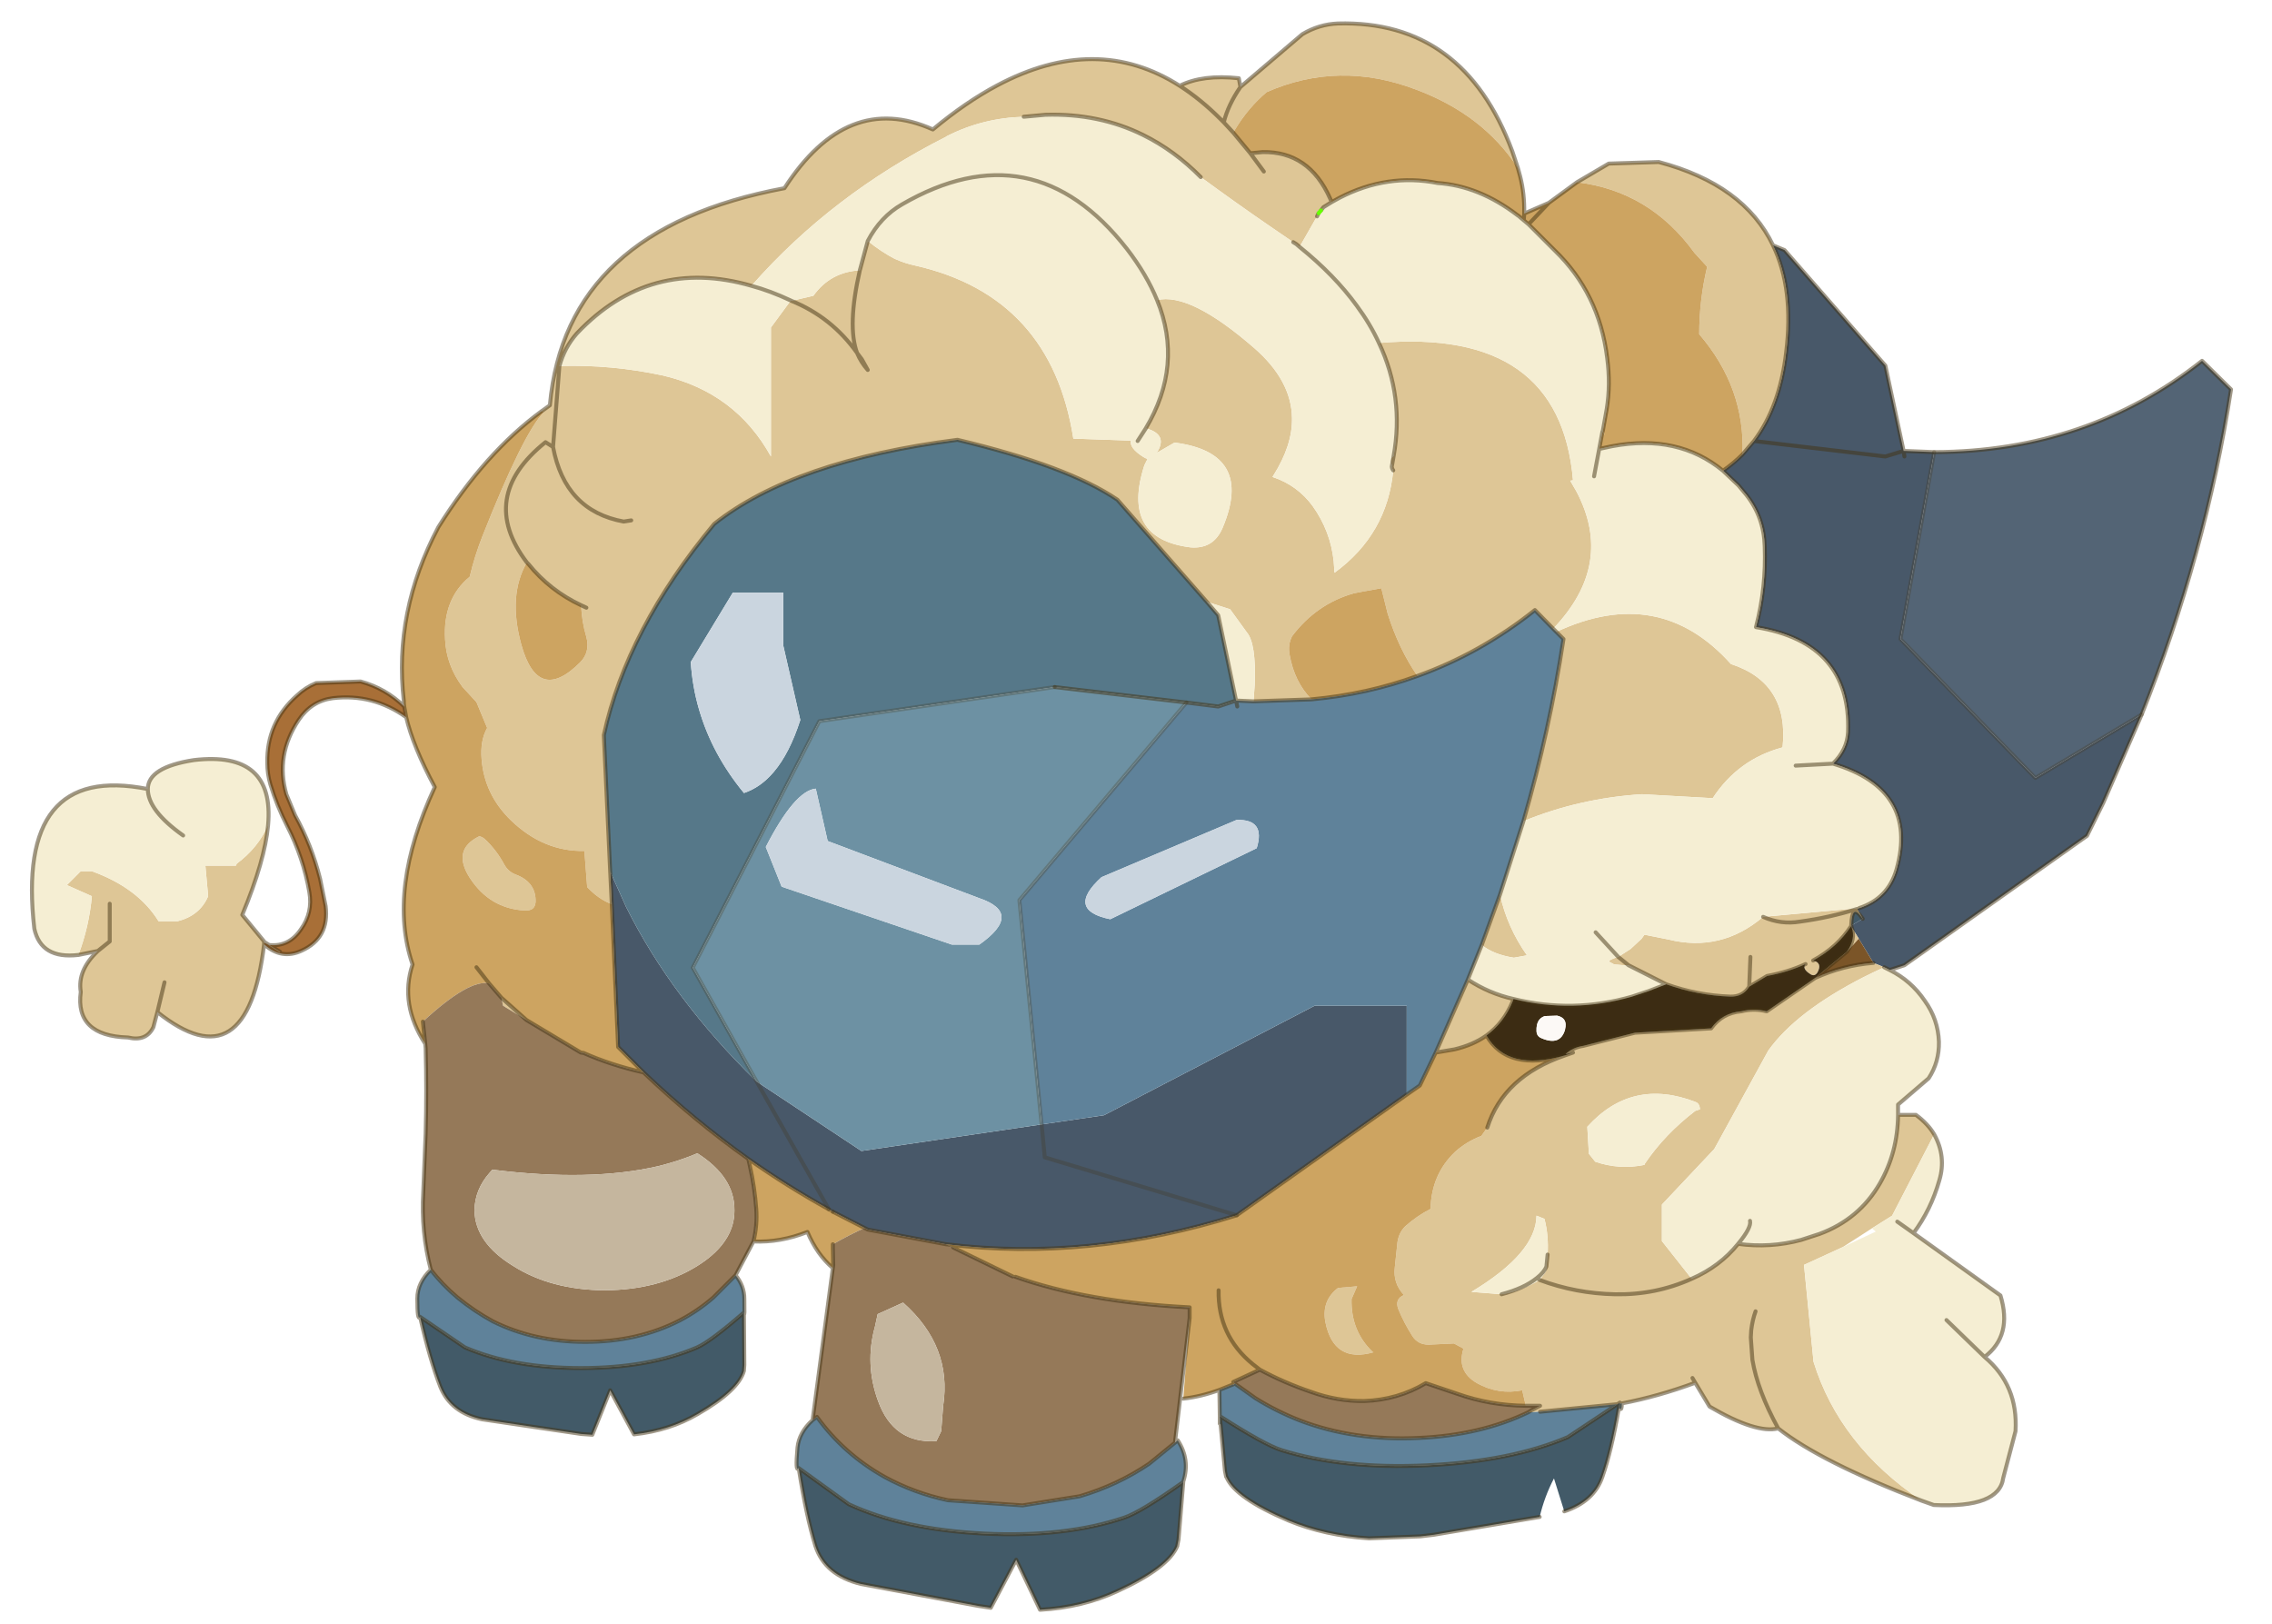 <svg width="235" height="168" xmlns="http://www.w3.org/2000/svg" xmlns:xlink="http://www.w3.org/1999/xlink"><defs><use xlink:href="#a" width="102.95" height="45" id="c"/><use xlink:href="#b" width="277.55" height="200.35" id="e"/><g id="d" stroke-opacity="0" stroke-linejoin="round" stroke-linecap="round" stroke="#f0f" fill="none"><path d="M187.95-293.5v380h-380v-380h380M92.95.6H-97" transform="translate(192.55 294)"/><path d="m187.95-293.5-190 190 190 190m-380-380 190 190L-192 86.5" transform="translate(192.55 294)"/></g><g id="b"><path fill-rule="evenodd" fill="#485869" d="m65.7 6.95-.2 4.1-.8 18-3.2 3.2q-6.3 6-13.2 10.9-4.9 3.45-10.15 6.35l9.1-16.1-9.1 16.1-.5.3-4 2.05-.4.2-9.85 1.85q-18 2.2-36.65-3.65l24.2-7.3.4-4.15-.4 4.15-24.2 7.3-.05-.05-21.35-15.15v-11.2h11.6L3.5 37.65l7.85 1.15 22.7 3.35 13.2-8.75q10.7-10.45 16.45-22l2-4.45m-161.2 12.4-1.85-.6-23-16.3-2.05-4.15-4.85-11.15 13.4 8 17-17.5-4.25-23.55 3.85-.15 2.3-10.75 12.7-14.55 1.45-.6q-2.65 5.5-1.65 13.5.8 6.85 4.05 11.15l1.45 1.7q1.1 1.1 2.45 2.05l-1.95 1.85-1 1.2q-2.2 2.8-2.3 6.45-.2 5.25 1.1 10.2-12 1.95-11.6 13.2.1 2.25 1.9 4-10.85 3.25-8 13.35 1.05 3.65 4.7 4.85l.25.1-.7 1.25 1.45.85-.05.2-.9 1.45-1.85 3.05-1.35.55-.7.35m-1.85-64.7.1-.7 2.3.7 16.55-1.95-16.55 1.95-2.3-.7-.1.7" transform="translate(138.75 100.15)"/><path fill-rule="evenodd" fill="#536475" d="M-127.25-12.85q-8.05-20.2-11.25-40.95l3.65-3.6q14.45 11.45 33.75 11.5l4.25 23.55-17 17.5-13.4-8" transform="translate(138.75 100.15)"/><path fill-rule="evenodd" fill="#dec696" d="m42.95-65 2.5 3.4v16.25q4.45-8.05 13.6-10.2 6.5-1.4 13.05-1.2-.65-2.35-2.2-4.1-9.2-9.7-22-6-10.1-11.5-24.55-18.8l-.05-.05q-4.5-2.3-9.7-2.45l-2.75-.25q-6.75-.2-12.3 2.55-3.95 1.95-7.25 5.3-4.5 3.3-8.8 6.25l-2.85 1.95-.4.25-.4.35-2.2-3.85-.2-.4-.3-.35-.3-.4-1.05-.65.2-.45q2.65-5.95 8.5-5.85l1.55.15 2.15-2.6 1.2-1.3.4-.4q2.5-2.5 5.15-4.2-2.65 1.7-5.15 4.2l-.4.4-1.2 1.3-.2-.35q-1.65-2.75-4-4.75-9.1-4-18.75-.35-8.5 3.15-12.9 9.9l.7-2.1q6.15-16.55 22-16.1 2.35.1 4.45 1.35l7.8 6.65.2-1.1q4.55-.5 7.45.95 10.5-6.7 23-.05 3.95 2.1 8.1 5.55 10.8-4.85 18.7 7.4Q71.3-74 73.3-51.8l.9.65.15.1-.3.1q2.6 2.65 7.75 15.65 1 2.55 1.6 5.1 3.4 2.8 3.1 7.9-.15 3.25-2.2 6l-1.75 1.9-1.35 3.25q.9 1.6.7 3.95-.35 4.45-3.7 7.7-4.1 3.95-9.25 3.85L68.6 8.9q-1.45 1.55-3.1 2.15l.2-4.1.8-17.2q-2.9-13.35-13.9-26.6-10-7.95-30.65-10.6-13.9 3.3-20.15 7.55L-9.45-27.05l-2.95.95-2.1 2.9q-1.2 1.4-1 6.6l.15 2.1-7.3-.25q2.15-2.2 2.75-5.6.25-1.25-.3-2.35-3.05-4.05-7.75-5.4l-.75-.15-2.75-.5-.8 3.2q-1.4 4.45-3.75 7.85-7.95-2.85-14.8-8.3l-2.3 2.35Q-60.9-31.8-56-41l.35-.6.4-.7-.35-.05q1.65-19.25 24.45-17.3-3.2 6.75-1.85 14.25l.2 1.15-.2-1.15q.6.4.2 1.15.1.3-.15.65.75 8.05 7.4 12.9l.1-1.45q.4-3.8 2.65-6.95 1.9-2.6 5-3.65l.05-.05-.1-.15q-2.4-3.8-2.35-7.2.05-4.75 4.75-8.85 8.1-7.05 12.25-6.05-3.35 8.2 1.45 16.2l-.05-.05q-2.85.8-1.35 3.1l-2.25-1.3q-10.05 1.3-6.05 10.75 1.15 2.7 4.05 2.45Q1.4-35-1.6-44.25l-.4-.8q.25-.05.55-.25Q.3-46.4.1-47.35l7.25-.25q2.8-17.9 19.9-21.8 1.25-.25 2.6-.85 1.65-.85 3.4-2.25l1 3.7q1.6 7 .35 10.4l-.6.8-.75 1.35q.85-.95 1.35-2.15 3.2-4.5 8.25-6.55-5.05 2.05-8.25 6.55-.5 1.2-1.35 2.15L34-57.6l.6-.8q1.25-3.4-.35-10.4 3.7.2 5.85 3.2l2.75.65.1-.05m-59.6-16.25 1.7-2.3-1.7 2.3M76.2-32l-.2.2q-2.7 3.35-6.65 5.2-.05 2-.65 4-.5 1.9.8 3.2 5.3 5.3 7.4-2.25 1.7-6.2-.7-10.35 6.25-8.25-2.35-15.15l-.95.6q-1.5 8.05-8.9 9.4l-.95-.15.95.15q7.4-1.35 8.9-9.4l.95-.6q8.6 6.9 2.35 15.15m-7.5 5.7.65-.3-.65.3m4.2-20.25-.8-10.2.8 10.2m35.75 62.75.65-.4v-.05l2.75-3.35q-2.85-6.85-3.25-11.3 1.3 2.9 3.95 4.85l.1.25h3.85l-.35 3.85q1.05 2.45 3.85 3.15h2.4q2.6-4.2 8.4-6.3h1.4l1.75 1.75-3.15 1.4q.35 3.85 1.7 7.4l-2.45-.5q2.6 2.45 2.15 5.15.75 5.55-5.95 5.75-2.3.55-3.2-1.3l-.5-1.9Q111.4 33.7 109.3 16.1v-.3l-.4.3-1.6 1.05v-.1l1.35-.85m-170.4 57.75q-4.5-.85-9.25-2.6l-1.8 3q-5.9 3.45-8.65 2.75-5.3 4.2-18.05 9.1 10.35-7 13.6-17.5l1.2-12.2-4.9-2.25-3.65-2.35-2.55-1.6-5.3-10.25q.8-1.35 2.3-2.45h2.25q.05 4.75 2.3 8.65 2.6 4.5 7.6 6.35l2.3.75q3.9 1.05 7.95.5 2.3 2.85 5.85 4.4l3.75-4.75v-4.6l-6.6-7-6.8-12.4q-3.5-4.9-12-9.25-1.3-.65-2.6-1.25l1.35-.55q3.85.3 7.35 1.9l6.1 4.2q1.6-.4 3.2 0 2.4.2 3.8 2.15l9.6.55 6.5 1.65q1.35.2 2.25 1.05l-.95-.2 1 .35q7.75 2.65 9.8 9.1l.75 1.05q1.85.7 3.3 2 3 2.85 3.1 7.2 1.75.9 3.2 2.2.9.9 1 2.3l.3 2.85q.25 2-1.15 3.5 1.2.5.7 1.8-.7 1.7-1.75 3.35-.7 1.1-2.05 1.1l-3.2-.15-1.2.65q.9 2.85-1.7 4.35-2.7 1.5-5.7.9l-.45 1.95h-1.8l1.15.6-.25.2-.9-.05-9.75-.95-.3-.2v.05l.05.1-.3-.05M-80.8-71.95q3.65-7.65 14.4-10.5l6.3.2 4 2.35q-9.15 1.1-14.8 8.9l-1.6 1.75q1 4.2 1 8.5-5.8 6.75-5.45 15.15l-1.45-1.7q-3.25-4.3-4.05-11.15-1-8 1.65-13.5M128.75 11v4.75l1.5 1.2-1.5-1.2V11m-6 13.65-.9-3.75.9 3.75M82.2 2.5q3.5 1.7 1.15 5.3-2.5 3.8-6.85 4.05-1.5.1-1.4-1.4.1-2.25 2.55-3.15.9-.35 1.4-1.25 1-1.85 2.45-3.2.35-.3.7-.35m-2.8 20.35-.2 1-2.95 1.8 3.15-2.8m-91-110.3q-.55-2.2-2.1-4.45 1.55 2.25 2.1 4.45m-47.7 39-.3.4.25-.5.05.1M-49.35.6Q-56.4-2.3-64.3-2.8l-8.9.5q-3.2-4.9-8.8-6.4-.85-8.1 6.5-10.5 9.05-10.1 22-4.05l-.9.9Q-52.65-10.8-49.35.6m11.05 29.15-2.35-.4Q-43 28.8-44.7 27.6q-2.2-1.6-3.3-4.3l-.1-.3q3.1-.7 5.75-2.45l4.05 9.2m-8.1-19.9 2.3 6.35q-1.5 1.2-4.05 1.6l-1.65-.3q2.5-3.55 3.4-7.65m-20.95 11.3q-3.9 1.4-8.05 1.55-1.6.05-2.4-1.25-1.1-.65-2.25-1.35-2.7-.5-4.85-1.5.5.6-.65 1.3-.5.3-.85-.25-.65-1.2.55-1.5-3.05-1.65-4.8-4.35l-.05.15q-.55 1.5.6 3.1l-1.5-1.65.9-1.45.05-.2q-.05-1.5-.4-1.7-.35-.2-1.05.85l.7-1.25q3.5 1.1 7.2 1.6 2.4.4 4.65-.6-2.25 1-4.65.6-3.7-.5-7.2-1.6l-.25-.1 12.1 1.1q5.3 4.5 11.95 2.85l3-.6.35.5 1.4 1.3 1.55 1q1.2.35 1.15.6l-.65.35-1.3.1h-.5l1.3-1.05-1.3 1.05-4.75 2.4m-10.6-3.45.15 3.75-.15-3.75m-12.7-3.95v.05-.05.05-.05m26 30 .05.15q3.15.65 6.2-.4l.8-1 .2-3.4q-5.65-6.25-13.7-3.1-.45.2-.5.9l.6.2q3.85 2.95 6.35 6.65M-51.4 58.4q-4.55 1.7-9.5 1.8-5.1.1-9.65-1.95Q-66 60.3-60.9 60.2q4.95-.1 9.5-1.8 2.45 1.45 4.8 1.8l3.8-.3q-8.15-4.9-8.2-9.6l-1 .4q-.55 2.1-.4 4.5l.15 1.5.05.6.8 1.1m-27.2 3.95q.4 1.1.55 2.4l.05.9-.2 2.8q-.65 3.9-3.25 8.65 2.6-4.75 3.25-8.65l.2-2.8-.05-.9q-.15-1.3-.55-2.4m7.95 8.4-.35.6.35-.6M-26 59.4q2.1 1.6 1.6 4.3-1.05 5.25-6.1 3.8h.1q2.8-2.65 2.7-6.7l-.7-1.6 2.4.2" transform="translate(138.75 100.15)"/><path fill-rule="evenodd" fill="#cda461" d="M-36-17.7q2.35-3.4 3.75-7.85l.8-3.2 2.75.5.75.15q4.7 1.35 7.75 5.4.55 1.1.3 2.35-.6 3.4-2.75 5.6Q-29.7-15.4-36-17.7M65.5 11.05q1.65-.6 3.1-2.15l.35-4.55q5.15.1 9.25-3.85 3.35-3.25 3.7-7.7.2-2.35-.7-3.95l1.35-3.25 1.75-1.9q2.05-2.75 2.2-6 .3-5.1-3.1-7.9-.6-2.55-1.6-5.1-5.15-13-7.75-15.65l.3-.1q7.1 5.2 13 14.6 5.65 10.7 4.35 21.9v.3l-.05.4-.25 1.35q-.85 3.65-3.6 8.8 6 12.95 2.8 22.35 1.65 5-1.6 10l.3-2.8q-5.85-5.4-8.35-4.8l-1.55 1.8-3.15 2.8-6.85 4.1-.35.05q-3.5 1.55-7.55 2.45l3.2-3.2.8-18m-78.3-97.2-2.15 2.6-1.55-.15q-5.85-.1-8.5 5.85l-.2.45-1-.55q-6-3.1-12.35-1.85-5.2.35-10.05 4.05l-.15.1-.65.55-.05-.85v-.1q-.05-2.35.5-4.55l.3-1.1q4.4-6.75 12.9-9.9 9.65-3.65 18.75.35 2.35 2 4 4.75l.2.35M69.35-26.6q3.95-1.85 6.65-5.2l.2-.2q2.4 4.15.7 10.35-2.1 7.55-7.4 2.25-1.3-1.3-.8-3.2.6-2 .65-4m-21.7 80.15q-3.4.15-6.8-1.2-1.2 2.85-3.2 4.55l-.05-.35.05-2.25v-.4q-2.2-1.25-4-2.05l4-2.05.5-.3q5.25-2.9 10.15-6.35l-.2.9q-.6 2.65-.8 5.4-.15 2.05.35 4.1M-7.3 63.2l.8 10.15q-2.25-.25-4.55-1.1l-1.75-.7-.2-.1.2-.2-3.35-1.55q-3.05 1.65-6.45 2.8-3.3 1.2-6.7 1.15-4.25-.15-7.75-2.25l-4 1.35q-4.1 1.45-8.6 1.5l.45-1.95q3 .6 5.7-.9 2.6-1.5 1.7-4.35l1.2-.65 3.2.15q1.35 0 2.05-1.1 1.05-1.65 1.75-3.35.5-1.3-.7-1.8 1.4-1.5 1.15-3.5l-.3-2.85q-.1-1.4-1-2.3-1.45-1.3-3.2-2.2-.1-4.35-3.1-7.2-1.45-1.3-3.3-2l-.75-1.05q-2.05-6.45-9.8-9.1 7.25 2.1 9.9-2.5 1.7 1.2 4.05 1.75l2.35.4 2 4.15 1.65 1.15L-13.3 50.2l.05.05Q5.4 56.1 23.4 53.9l-.9.4-7.5 3.65-.35.05Q5.6 61.2-7.3 61.85v1.35M-56.1-79.9l3.55 2.6 3.1 1.35.05.85-.6.5-2.55-2.7 2.55 2.7-3.3 3.3q-5.6 5.4-6.6 13.5-.45 3.35.05 6.45l.5 2.8-.25.5.3-.4.4 2.15-1.4-.3-.25-.05q-8.3-1.55-13.95 3.1-1.35-.95-2.45-2.05-.35-8.4 5.45-15.15 0-4.3-1-8.5l1.6-1.75q5.65-7.8 14.8-8.9M82.2 2.5q-.35.05-.7.35-1.45 1.35-2.45 3.2-.5.9-1.4 1.25-2.45.9-2.55 3.15-.1 1.5 1.4 1.4 4.35-.25 6.85-4.05 2.35-3.6-1.15-5.3m.35 16.5-1.6 2.05 1.6-2.05m-93.5 40.7q.1 5.7-4.3 9.3l-.9.7.9-.7q4.4-3.6 4.3-9.3m-39.6 15.35.25-.2.3.2h-.55M-26 59.4l-2.4-.2.7 1.6q.1 4.05-2.7 6.7h-.1q5.05 1.45 6.1-3.8.5-2.7-1.6-4.3" transform="translate(138.75 100.15)"/><path fill-rule="evenodd" fill="#f5eed3" d="M72.1-56.75q-6.55-.2-13.05 1.2-9.15 2.15-13.6 10.2V-61.6l-2.5-3.4q2.55-1.2 4.95-1.85-2.4.65-4.95 1.85l-.1.05-2.75-.65q-2.15-3-5.85-3.2l-1-3.7q-1.75 1.4-3.4 2.25-1.35.6-2.6.85-17.1 3.9-19.9 21.8l-7.25.25q.2.95-1.55 2.05-.3.2-.55.25l.4.8Q1.4-35-7.4-33.9q-2.9.25-4.05-2.45-4-9.45 6.05-10.75l2.25 1.3q-1.5-2.3 1.35-3.1l.05.05q-4.8-8-1.45-16.2-4.15-1-12.25 6.05-4.7 4.1-4.75 8.85-.05 3.4 2.35 7.2l.1.15-.05.05q-3.1 1.05-5 3.65-2.25 3.15-2.65 6.95l-.1 1.45q-6.65-4.85-7.4-12.9.25-.35.15-.65.4-.75-.2-1.15-1.35-7.5 1.85-14.25-22.8-1.95-24.45 17.3l.35.05-.4.7-.35.6q-4.9 9.2 2.9 17.35l-.4.4q-12.95-6.05-22 4.05-7.35 2.4-6.5 10.5 5.6 1.5 8.8 6.4l8.9-.5q7.9.5 14.95 3.4l2.95 9.25q-.9 4.1-3.4 7.65l1.65.3q2.55-.4 4.05-1.6l1.75 4.35Q-45 22.3-48.1 23q-7.5 1.85-14.95-.3l-2.1-.7-2.2-.85 4.75-2.4h.5l1.3-.1.65-.35q.05-.25-1.15-.6l-1.55-1-1.4-1.3-.35-.5-3 .6q-6.65 1.65-11.95-2.85l-12.1-1.1q-3.65-1.2-4.7-4.85-2.85-10.1 8-13.35-1.8-1.75-1.9-4-.4-11.25 11.6-13.2-1.3-4.95-1.1-10.2.1-3.65 2.3-6.45l1-1.2 1.95-1.85q5.65-4.65 13.95-3.1l.25.05 1.4.3-.4-2.15-.05-.1-.5-2.8q-.5-3.1-.05-6.45 1-8.1 6.6-13.5l3.3-3.3.6-.5.65-.55.15-.1q4.85-3.7 10.05-4.05 6.35-1.25 12.35 1.85l1 .55 1.05.65.3.4.3.35.2.4 2.2 3.85.4-.35.4-.25 2.85-1.95q4.3-2.95 8.8-6.25 3.3-3.35 7.25-5.3 5.55-2.75 12.3-2.55l2.75.25q5.2.15 9.7 2.45l.05.05q14.45 7.3 24.55 18.8 12.8-3.7 22 6 1.55 1.75 2.2 4.1M-15.35-14.5l-.15-2.1q-.2-5.2 1-6.6l2.1-2.9 2.95-.95-1.45 1.7-2.25 10.75-2.2.1M-3.2-65.05q1.3-3.2 3.8-6.45 11.85-15.15 28.35-5.6 2.7 1.55 4.3 4.6-1.6-3.05-4.3-4.6Q12.45-86.65.6-71.5q-2.5 3.25-3.8 6.45m112 66.15q-.85-9.4 9.35-8.2 5.8.9 5.8 3.65 16.7-3.35 14.3 17.6-.85 3.85-5.55 3.3-1.35-3.55-1.7-7.4l3.15-1.4-1.75-1.75H131q-5.8 2.1-8.4 6.3h-2.4q-2.8-.7-3.85-3.15l.35-3.85h-3.85l-.1-.25Q110.1 4 108.8 1.1M-99.5 86.2l-1.55.55q-8.25.4-8.75-3.4l-1.55-5.9q-.35-5.8 3.9-9.35-3.55-2.7-2-7.75l10.95-7.85q-2.2-2.95-3.25-6.65-.9-3 .65-5.8l5.3 10.25 2.55 1.6-.5.4 4.15 1.95 4.9 2.25-1.2 12.2q-3.25 10.5-13.6 17.5m2.95-48.6v-1.3l-3.85-3.3q-1.35-2.05-1.3-4.6.1-2.85 1.8-5.2 1.7-2.5 4.4-3.85l.7-.35q1.3.6 2.6 1.25 8.5 4.35 12 9.25l6.8 12.4 6.6 7v4.6l-3.75 4.75q-3.55-1.55-5.85-4.4-4.05.55-7.95-.5l-2.3-.75q-5-1.85-7.6-6.35-2.25-3.9-2.3-8.65m220.5-41.05q0 2.7-4.45 5.85 4.45-3.15 4.45-5.85M-83.65-6.4l-4.7-.25 4.7.25m52.5-53.25q1.1-2.4 2.8-4.7 2.8-3.85 7.2-7.4-4.4 3.55-7.2 7.4-1.7 2.3-2.8 4.7m-27.1 16.8-.65-3.45.65 3.45m57.5-4.45-1-1.55 1 1.55m-63.9 91.05q-2.5-3.7-6.35-6.65l-.6-.2q.05-.7.5-.9 8.05-3.15 13.7 3.1l-.2 3.4-.8 1q-3.05 1.05-6.2.4l-.05-.15M-51.4 58.4l-.8-1.1-.05-.6-.15-1.5q-.15-2.4.4-4.5l1-.4q.05 4.7 8.2 9.6l-3.8.3q-2.35-.35-4.8-1.8l.35-.25q-.9-.7-1.2-1.45.3.75 1.2 1.45l-.35.25m-25-4.55q-1.7-2.05-1.5-2.9-.2.85 1.5 2.9m29.8 6.35q-2.85-.75-4.45-2.05 1.6 1.3 4.45 2.05m-11.85-45.6-2.85 3.1 2.85-3.1M-98.5 52.5l2.05-1.45-2.05 1.45m-8.95 15.6 4.8-4.65-4.8 4.65" transform="translate(138.75 100.15)"/><path fill-rule="evenodd" fill="#a86f37" d="m91.4-12.5.25-1.35q2.35-2.3 5.5-3.15l5.6.2q1.35.55 2.4 1.55 3.85 3.4 3.75 8.5 0 1.4-.4 2.75-.8 2.65-2.1 5.2-2.05 4-2.8 8.35-.45 2.55 1.05 4.65 1.5 2.25 4 2l-1.35.85v.1l1.6-1.05.4-.2v.2q-2.2 2-4.75.8-3.5-1.6-3-5.6l.7-3.45q1.05-4.2 3.15-8l1.1-2.65q1.4-4.9-1.55-9.35-1.6-2.4-4.3-2.75-5.05-.6-9.25 2.4" transform="translate(138.75 100.15)"/><path fill-rule="evenodd" fill="#957959" d="m89 28.65-.05.55q-.15 5.4 0 10.75l.3 7.4q.3 4.95-.95 9.75-1.4 1.85-3.35 3.5-2.15 1.75-4.45 3-5.2 2.6-11.65 2.6-6.65 0-11.9-2.7-2.3-1.2-4.25-2.9l-2.8-2.8-2.25-4.25q-.5-2.05-.35-4.1.2-2.75.8-5.4l.2-.9q6.9-4.9 13.2-10.9 4.05-.9 7.55-2.45l.35-.05 6.85-4.1 2.95-1.8.2-1 1.55-1.8q2.5-.6 8.35 4.8l-.3 2.8M37.65 56.9l2.55 19.15-.55-.4q-3.35 4.65-8.5 7.55-3.75 2.05-8 2.95l-9.4.65-7.2-1.15q-4.75-1.4-8.75-4.1l-3.25-2.65-1.85-15.7v-1.35Q5.6 61.2 14.65 58l.35-.05 7.5-3.65.9-.4 9.85-1.85.4-.2q1.8.8 4 2.05v.4l-.05 2.25.05.35m17.1-14.45h-.05q-4.7 3-4.65 7.15v.1q0 1.75.9 3.3 1.15 2 3.8 3.65 4.85 3 11.65 3.05 6.75-.05 11.5-3.05 4.85-2.95 4.9-7.05-.05-2.6-1.9-4.7l-.35-.4q-12.35 1.55-20.95-.45-2.6-.65-4.85-1.6M32.35 64.3 32 62.7l-3.2-1.45q-6.2 5.5-5.05 13l.25 3.2.6 1.25q5.4.35 7.35-5.05 1.7-4.65.4-9.35m-82 9.95q4.5-.05 8.6-1.5l4-1.35q3.5 2.1 7.75 2.25 3.4.05 6.7-1.15 3.4-1.15 6.45-2.8l3.35 1.55-.2.2-2.6 1.85q-2.65 1.65-5.6 2.8-6.8 2.6-15 2.2-7.8-.35-13.8-3.25l-.3-.2-1.15-.6h1.8" transform="translate(138.75 100.15)"/><path fill-rule="evenodd" fill="#5f829a" d="m-53.1-23.65 2.3-2.35q6.85 5.45 14.8 8.3 6.3 2.3 13.35 2.95l7.3.25 2.2-.1 2.25.75 4-.5 21.05 24.9-2.8 28.25-7.85-1.15-26.55-13.8h-11.6v11.2l-1.65-1.15-2-4.15-4.05-9.2-1.75-4.35-2.3-6.35L-49.35.6q-3.3-11.4-5.05-22.95l.9-.9.4-.4M88.3 57.1q1.7 1.65 1.7 3.65 0 2.9-.35 2.3L84 66.9q-6.05 2.6-14.6 2.6-8.6 0-14.65-2.6-1.7-.75-5.9-4.4-.1.8-.05-1.75 0-1.6 1.1-2.95l2.8 2.8q1.95 1.7 4.25 2.9 5.25 2.7 11.9 2.7 6.45 0 11.65-2.6 2.3-1.25 4.45-3 1.95-1.65 3.35-3.5M40.2 76.05q1.7 1.55 1.9 3.45.3 3.25-.15 2.6l-6.3 4.55q-6.9 3.2-17.05 3.7-10.2.5-17.65-2-2.1-.7-7.45-4.5v-.05q-.9-2.75.7-5.2l.35.3 3.25 2.65q4 2.7 8.75 4.1l7.2 1.15 9.4-.65q4.25-.9 8-2.95 5.15-2.9 8.5-7.55l.55.4m-51.25-3.8-.05 3.3q-5.6 3.6-7.8 4.3-7.75 2.4-18.3 1.9-10.6-.5-17.75-3.55l-6.25-4.15 9.75.95.9.05h.55q6 2.9 13.8 3.25 8.2.4 15-2.2 2.95-1.15 5.6-2.8l2.6-1.85.15.15.05-.05 1.75.7m-.05 3.4v.85l-.1.1.1-.95m-50.25-1-.15-.1q-.25.4-.25-.6l.3.05.1.65m48.05-88.5.15-.75-.15.75m16 26.8q5.65-1.15 1.1-5.3l-17-7.2Q-16.9.3-15.75 4L2.7 12.95" transform="translate(138.75 100.15)"/><path fill-rule="evenodd" fill="#425a68" d="M89.65 63.05q-1.25 5.45-2.55 8.8-1.3 3.25-5.25 4.1l-12.5 1.85-1.4.1-2.25-5.6-3 5.55q-4.5-.5-8-2.55-5.15-2.95-5.85-5.45v-.05l-.05-.7.05-6.6q4.2 3.65 5.9 4.4 6.05 2.6 14.65 2.6 8.55 0 14.6-2.6l5.65-3.85M41.95 82.1q-.95 6.05-2.1 9.8-1.2 3.7-5.75 4.8l-14.7 2.75-1.65.25-3.2-6.05-3 6.3q-5.35-.3-9.75-2.35-6.45-2.95-7.55-5.7v-.05l-.15-.75-.6-7.25q5.35 3.8 7.45 4.5 7.45 2.5 17.65 2 10.15-.5 17.05-3.7l6.3-4.55m-53.05-6.55v-.05.15-.1.1l-.1.95-.55 5.85-.15.75-.05.05q-1.1 2.6-7.8 5.45-4.6 1.9-10.15 2.25l-6.45-.25-1.7-.2-13.35-2.25q-.6-2.55-1.8-4.85l-1.3 4.15q-3.75-1.25-4.8-4.35-1.15-3.3-2.05-8.55l-.1-.65-.05-.1v-.05l.3.2 6.25 4.15q7.15 3.05 17.75 3.55 10.55.5 18.3-1.9 2.2-.7 7.8-4.3m-81-62.65q.7-1.05 1.05-.85.35.2.4 1.7l-1.45-.85" transform="translate(138.75 100.15)"/><path fill-rule="evenodd" fill="#c5b69e" d="M54.75 42.45q2.25.95 4.85 1.6 8.6 2 20.95.45l.35.4q1.85 2.1 1.9 4.7-.05 4.1-4.9 7.05-4.75 3-11.5 3.05-6.8-.05-11.65-3.05Q52.1 55 50.95 53q-.9-1.55-.9-3.3v-.1q-.05-4.15 4.65-7.15h.05M32.35 64.3q1.3 4.7-.4 9.35-1.95 5.4-7.35 5.05l-.6-1.25-.25-3.2q-1.15-7.5 5.05-13L32 62.7l.35 1.6" transform="translate(138.75 100.15)"/><path fill-rule="evenodd" fill="#3c2c13" d="M-44.7 27.6q-2.65 4.6-9.9 2.5l-1-.35.95.2q-.9-.85-2.25-1.05l-6.5-1.65-9.6-.55q-1.4-1.95-3.8-2.15-1.6-.4-3.2 0l-6.1-4.2-4-3.3q-1.15-1.6-.6-3.1l.05-.15q1.75 2.7 4.8 4.35-1.2.3-.55 1.5.35.55.85.25 1.15-.7.65-1.3 2.15 1 4.85 1.5 1.15.7 2.25 1.35.8 1.3 2.4 1.25 4.15-.15 8.05-1.55l2.2.85 2.1.7q7.45 2.15 14.95.3l.1.3q1.1 2.7 3.3 4.3m-9.9-.8v.05q.6 2.1 2.95 1.1.65-.25.65-.95.05-1.5-1.05-1.85l-1.55-.05q-1.35.3-1 1.7" transform="translate(138.75 100.15)"/><path fill-rule="evenodd" fill="#fcf9f6" d="M-54.6 26.8q-.35-1.4 1-1.7l1.55.05q1.1.35 1.05 1.85 0 .7-.65.95-2.35 1-2.95-1.1v-.05" transform="translate(138.75 100.15)"/><path fill-rule="evenodd" fill="#7b5528" d="m-90.1 17.05 4 3.3q-3.5-1.6-7.35-1.9l1.85-3.05 1.5 1.65" transform="translate(138.75 100.15)"/><path fill-rule="evenodd" fill="#567889" d="M-9.45-27.05 1.8-39.9q6.25-4.25 20.15-7.55Q42.6-44.8 52.6-36.85q11 13.25 13.9 26.6l-.8 17.2-2 4.45q-5.75 11.55-16.45 22l8.05-14.35L39.35-12 9.7-16.3l-16.6 1.95-4 .5-2.25-.75 2.25-10.75 1.45-1.7m59.7-1.15H43.9v6.65l-2.15 9.4q1.35 4.2 3.35 6.55 1.65 1.95 3.75 2.65 4-4.85 5.65-10.5.85-2.9 1.05-6l-5.3-8.75" transform="translate(138.75 100.15)"/><path fill-rule="evenodd" fill="#6d91a3" d="M9.7-16.3 39.35-12 55.3 19.05 47.25 33.4l-13.2 8.75-22.7-3.35 2.8-28.25-21.05-24.9L9.7-16.3M44.1 8.85l2-5q-3.65-7.1-6.3-7.35l-1.5 6.6-19.1 7.2q-5.6 1.9 0 5.85h3.45l21.45-7.3" transform="translate(138.75 100.15)"/><path fill-rule="evenodd" fill="#cad5df" d="m50.25-28.2 5.3 8.75q-.2 3.1-1.05 6-1.65 5.65-5.65 10.5-2.1-.7-3.75-2.65-2-2.35-3.35-6.55l2.15-9.4v-6.65h6.35M44.1 8.85l-21.45 7.3H19.2q-5.6-3.95 0-5.85l19.1-7.2 1.5-6.6q2.65.25 6.3 7.35l-2 5m-41.4 4.1L-15.75 4Q-16.9.3-13.2.45l17 7.2q4.55 4.15-1.1 5.3" transform="translate(138.75 100.15)"/><path stroke-width=".5" stroke-opacity=".502" stroke-linejoin="round" stroke-linecap="round" stroke="#423213" fill="none" d="M210.85 43.4q-.65-2.35-2.2-4.1-9.2-9.7-22-6-2.4.65-4.95 1.85l-.1.05q-5.05 2.05-8.25 6.55-.5 1.2-1.35 2.15l.75-1.35.6-.8q1.25-3.4-.35-10.4l-1-3.7q-1.6-3.05-4.3-4.6-16.5-9.55-28.35 5.6-2.5 3.25-3.8 6.45M137 51.3q-4.8-8-1.45-16.2M105.8 56.55q.25-.35.15-.65l-.2-1.15q-1.35-7.5 1.85-14.25m-21.95 36 2.3-2.35q6.85 5.45 14.8 8.3 6.3 2.3 13.35 2.95l7.3.25m5.9-12.55 11.25-12.85Q146.8 56 160.7 52.7q20.65 2.65 30.65 10.6 11 13.25 13.9 26.6l-.8 17.2-.2 4.1-.8 18-3.2 3.2q-6.3 6-13.2 10.9l-.2.9q-.6 2.65-.8 5.4-.15 2.05.35 4.1-3.4.15-6.8-1.2-1.2 2.85-3.2 4.55l2.55 19.15q1.7 1.55 1.9 3.45.3 3.25-.15 2.6-.95 6.05-2.1 9.8-1.2 3.7-5.75 4.8l-14.7 2.75-1.65.25-3.2-6.05-3 6.3q-5.35-.3-9.75-2.35-6.45-2.95-7.55-5.7V192l-.15-.75-.6-7.25v-.05q-.9-2.75.7-5.2l.35.3-1.85-15.7V162q12.9-.65 21.95-3.85M213.1 49.1l-.15-.1-.9-.65q-2-22.2-29.55-27.35-7.9-12.25-18.7-7.4-4.15-3.45-8.1-5.55-12.5-6.65-23 .05-2.65 1.7-5.15 4.2l-.4.4-1.2 1.3-2.15 2.6-1.7 2.3m7.95.7q3.3-3.35 7.25-5.3 5.55-2.75 12.3-2.55l2.75.25m62.6 56.15-.2.2q-2.7 3.35-6.65 5.2l-.65.3m7.5-5.7Q221.2 59.9 212.6 53l-.95.6q-1.5 8.05-8.9 9.4l-.95-.15m9.05-19.45.8 10.2m18.5 34.05.25-1.35.05-.4v-.3q1.3-11.2-4.35-21.9-5.9-9.4-13-14.6m17.3 37.2q2.35-2.3 5.5-3.15l5.6.2q1.35.55 2.4 1.55 3.85 3.4 3.75 8.5 0 1.4-.4 2.75-.8 2.65-2.1 5.2-2.05 4-2.8 8.35-.45 2.55 1.05 4.65 1.5 2.25 4 2l.65-.4v-.05l2.75-3.35q-2.85-6.85-3.25-11.3-.85-9.4 9.35-8.2 5.8.9 5.8 3.65 16.7-3.35 14.3 17.6-.85 3.85-5.55 3.3l-2.45-.5q2.6 2.45 2.15 5.15.75 5.55-5.95 5.75-2.3.55-3.2-1.3l-.5-1.9q-11.35 9.05-13.45-8.55-2.2 2-4.75.8-3.5-1.6-3-5.6l.7-3.45q1.05-4.2 3.15-8l1.1-2.65q1.4-4.9-1.55-9.35-1.6-2.4-4.3-2.75-5.05-.6-9.25 2.4-.85 3.65-3.6 8.8 6 12.95 2.8 22.35 1.65 5-1.6 10l-.05.55q-.15 5.4 0 10.75l.3 7.4q.3 4.95-.95 9.75 1.7 1.65 1.7 3.65 0 2.9-.35 2.3-1.25 5.45-2.55 8.8-1.3 3.25-5.25 4.1l-12.5 1.85-1.4.1-2.25-5.6-3 5.55q-4.5-.5-8-2.55-5.15-2.95-5.85-5.45v-.05l-.05-.7.05-6.6q-.1.8-.05-1.75 0-1.6 1.1-2.95l-2.25-4.25m-54.15 19.8q-2.25-.25-4.55-1.1l-.05 3.3v-.05 1m-.1.1-.55 5.85-.15.75-.05.05q-1.1 2.6-7.8 5.45-4.6 1.9-10.15 2.25l-6.45-.25-1.7-.2-13.35-2.25m-3.1-.7q-3.75-1.25-4.8-4.35-1.15-3.3-2.05-8.55l-.1-.65-.05-.1V174l.3.2 9.75.95m-10.05-.45q-.25.4-.25-.6-4.5-.85-9.25-2.6l-1.8 3q-5.9 3.45-8.65 2.75-5.3 4.2-18.05 9.1l-1.55.55q-8.25.4-8.75-3.4l-1.55-5.9q-.35-5.8 3.9-9.35-3.55-2.7-2-7.75l10.95-7.85Q38.05 149.7 37 146q-.9-3 .65-5.8.8-1.35 2.3-2.45h2.25v-1.3l-3.85-3.3q-1.35-2.05-1.3-4.6.1-2.85 1.8-5.2 1.7-2.5 4.4-3.85l-1.85-.6-23-16.3-2.05-4.15L11.5 87.3Q3.45 67.1.25 46.35l3.65-3.6q14.45 11.45 33.75 11.5l3.85-.15 2.3-10.75L56.5 28.8l1.45-.6q3.65-7.65 14.4-10.5l6.3.2 4 2.35 3.55 2.6 3.1 1.35v-.1q-.05-2.35.5-4.55l.3-1.1.7-2.1Q96.95-.2 112.8.25q2.35.1 4.45 1.35l7.8 6.65.2-1.1q4.55-.5 7.45.95m127.9 112.95.9 3.75m7.5-7.7-1.5-1.2v-4.75m-21.45 6.05 1.35-.85m.65-.3-.4.2-1.6 1.05m2-1.05v-.3l-.4.3m-19.6 9.75-.3 2.8m-.7 28.45q-1.4 1.85-3.35 3.5-2.15 1.75-4.45 3-5.2 2.6-11.65 2.6-6.65 0-11.9-2.7-2.3-1.2-4.25-2.9l-2.8-2.8m39.75 5.25-5.65 3.85q-6.05 2.6-14.6 2.6-8.6 0-14.65-2.6-1.7-.75-5.9-4.4M215 125.8l-6.85 4.1-.35.05q-3.5 1.55-7.55 2.45m17.9-9.4 1.55-1.8 1.6-2.05m-6.3 6.65 3.15-2.8m-41.25 26.65q5.25-2.9 10.15-6.35m-61.55 7.1q18.65 5.85 36.65 3.65l9.85-1.85.4-.2 4-2.05M131.85 85.8l-4 .5-2.25-.75-.15.75m50.95 67.75v.4l-.05 2.25.05.35m-22.65 1.05 7.5-3.65m19.45 27.8-6.3 4.55q-6.9 3.2-17.05 3.7-10.2.5-17.65-2-2.1-.7-7.45-4.5m46.7-7.8-.55-.4q-3.35 4.65-8.5 7.55-3.75 2.05-8 2.95l-9.4.65-7.2-1.15q-4.75-1.4-8.75-4.1l-3.25-2.65m124.95-76.5q4.45-3.15 4.45-5.85M50.4 93.5l4.7.25m5.25-40.9L43.8 54.8l-2.3-.7-.1.7m5.7 56.9q-3.65-1.2-4.7-4.85-2.85-10.1 8-13.35-1.8-1.75-1.9-4-.4-11.25 11.6-13.2-1.3-4.95-1.1-10.2.1-3.65 2.3-6.45l1-1.2 1.95-1.85q-1.35-.95-2.45-2.05l-1.45-1.7q-3.25-4.3-4.05-11.15-1-8 1.65-13.5m67.1-19.95q1.55 2.25 2.1 4.45m-13.6 10.05.2-.45q2.65-5.95 8.5-5.85l1.55.15m-34.45 8.45.65-.55.15-.1q4.85-3.7 10.05-4.05 6.35-1.25 12.35 1.85l1 .55 1.05.65.3.4m.3.35.2.4m2.2 3.85.4-.35.4-.25m-.8.6q-4.4 3.55-7.2 7.4-1.7 2.3-2.8 4.7M89.35 25.05l-.05-.85m-.55 1.35.6-.5m-.6.5-2.55-2.7M79.4 51.6l-.5-2.8q-.5-3.1-.05-6.45 1-8.1 6.6-13.5l3.3-3.3M64.25 56.6q5.65-4.65 13.95-3.1l.25.05 1.4.3-.4-2.15m-.05-.1.05.1m.4 2.15.65 3.45m8.9 43.45q-3.3-11.4-5.05-22.95l.9-.9.4-.4M137 51.3l1 1.55m-8.7 20.25-1.45 1.7-2.25 10.75-2.2.1m-19.3 49.55-1.65-1.15-2-4.15-2.35-.4q-2.35-.55-4.05-1.75-2.65 4.6-9.9 2.5 7.75 2.65 9.8 9.1M89.1 174.4q4.5-.05 8.6-1.5l4-1.35q3.5 2.1 7.75 2.25 3.4.05 6.7-1.15 3.4-1.15 6.45-2.8l.9-.7q4.4-3.6 4.3-9.3m-33.15-43.5-2.3-6.35-2.95-9.25m5.25 15.6 1.75 4.35 4.05 9.2m-9.8-6.75.1.3q1.1 2.7 3.3 4.3m2.35-7.05q-2.65 1.75-5.75 2.45-7.5 1.85-14.95-.3l-2.1-.7-2.2-.85q-3.9 1.4-8.05 1.55-1.6.05-2.4-1.25-1.1-.65-2.25-1.35-2.7-.5-4.85-1.5m-.95-.45q-3.05-1.65-4.8-4.35l-.05.15q-.55 1.5.6 3.1l4 3.3 6.1 4.2q1.6-.4 3.2 0 2.4.2 3.8 2.15l9.6.55 6.5 1.65q1.35.2 2.25 1.05l-.95-.2 1 .35m-23.2-8.65-.15-3.75m-1.6-5.05q-2.25 1-4.65.6-3.7-.5-7.2-1.6m-.7 1.25q.7-1.05 1.05-.85.35.2.4 1.7v.05-.05m29.35 3.95-1.3 1.05-4.75 2.4m-3.2 37.1q4.55 2.05 9.65 1.95 4.95-.1 9.5-1.8l.35-.25q-.9-.7-1.2-1.45l-.15-1.5m-8.9-37.5 2.85-3.1m7.4 43.55q1.6 1.3 4.45 2.05m-31.3-9.25q-.2.85 1.5 2.9 2.3 2.85 5.85 4.4m-10.9 18.85q2.6-4.75 3.25-8.65l.2-2.8-.05-.9q-.15-1.3-.55-2.4m28.3 12.5-1.15-.6h1.8m-11.8-.25-.3-.05m-9.25-2.6.35-.6m20.35 4.1.3.2q6 2.9 13.8 3.25 8.2.4 15-2.2 2.95-1.15 5.6-2.8l2.6-1.85.2-.2-3.35-1.55m-45.05 4.35 6.25 4.15q7.15 3.05 17.75 3.55 10.55.5 18.3-1.9 2.2-.7 7.8-4.3v.1l-.1.95m-2.05-26.35-.05-.05-21.35-15.15m21.85 36.5 1.75.7m-84.45-52.9.7-.35m8.7 1.35q-3.5-1.6-7.35-1.9M62.35 154q-4.05.55-7.95-.5l-2.3-.75q-5-1.85-7.6-6.35-2.25-3.9-2.3-8.65m.1 13.45-2.05 1.45M36.1 163.6l-4.8 4.65M131.85 85.8l16.6-1.95"/><path stroke-width=".5" stroke-opacity=".251" stroke-linejoin="round" stroke-linecap="round" stroke="#423113" fill="none" d="m148.45 83.85 29.65 4.3 15.95 31.05-8.05 14.35-9.1 16.1m-26.8-10.7-.4 4.15-24.2 7.3m50.9-.45.5-.3m-26.8-10.7 2.8-28.25-21.05-24.9m-94.2-31.55L41.9 77.8l-17 17.5-13.4-8"/><path stroke-width=".5" stroke-linejoin="round" stroke-linecap="round" stroke="#6f0" fill="none" d="m114.9 23.8.3.35"/></g><path fill-rule="evenodd" fill-opacity="0" fill="#f0f" d="M0 0h102.95v45H0V0" id="a"/></defs><path fill="none" d="M-1-1h237v170H-1z"/><use x="-31.31" y="-56.528" xlink:href="#c" width="102.95" transform="matrix(2.204 0 0 2.017 63 166.9)" height="45"/><use x="123.05" y="179.5" xlink:href="#d" width="381" transform="translate(-192.55 -294)" height="381"/><use x="-149.878" y="218.636" xlink:href="#e" width="277.55" transform="matrix(-.821 0 0 .821 107.918 -177.276)" height="200.35"/></svg>